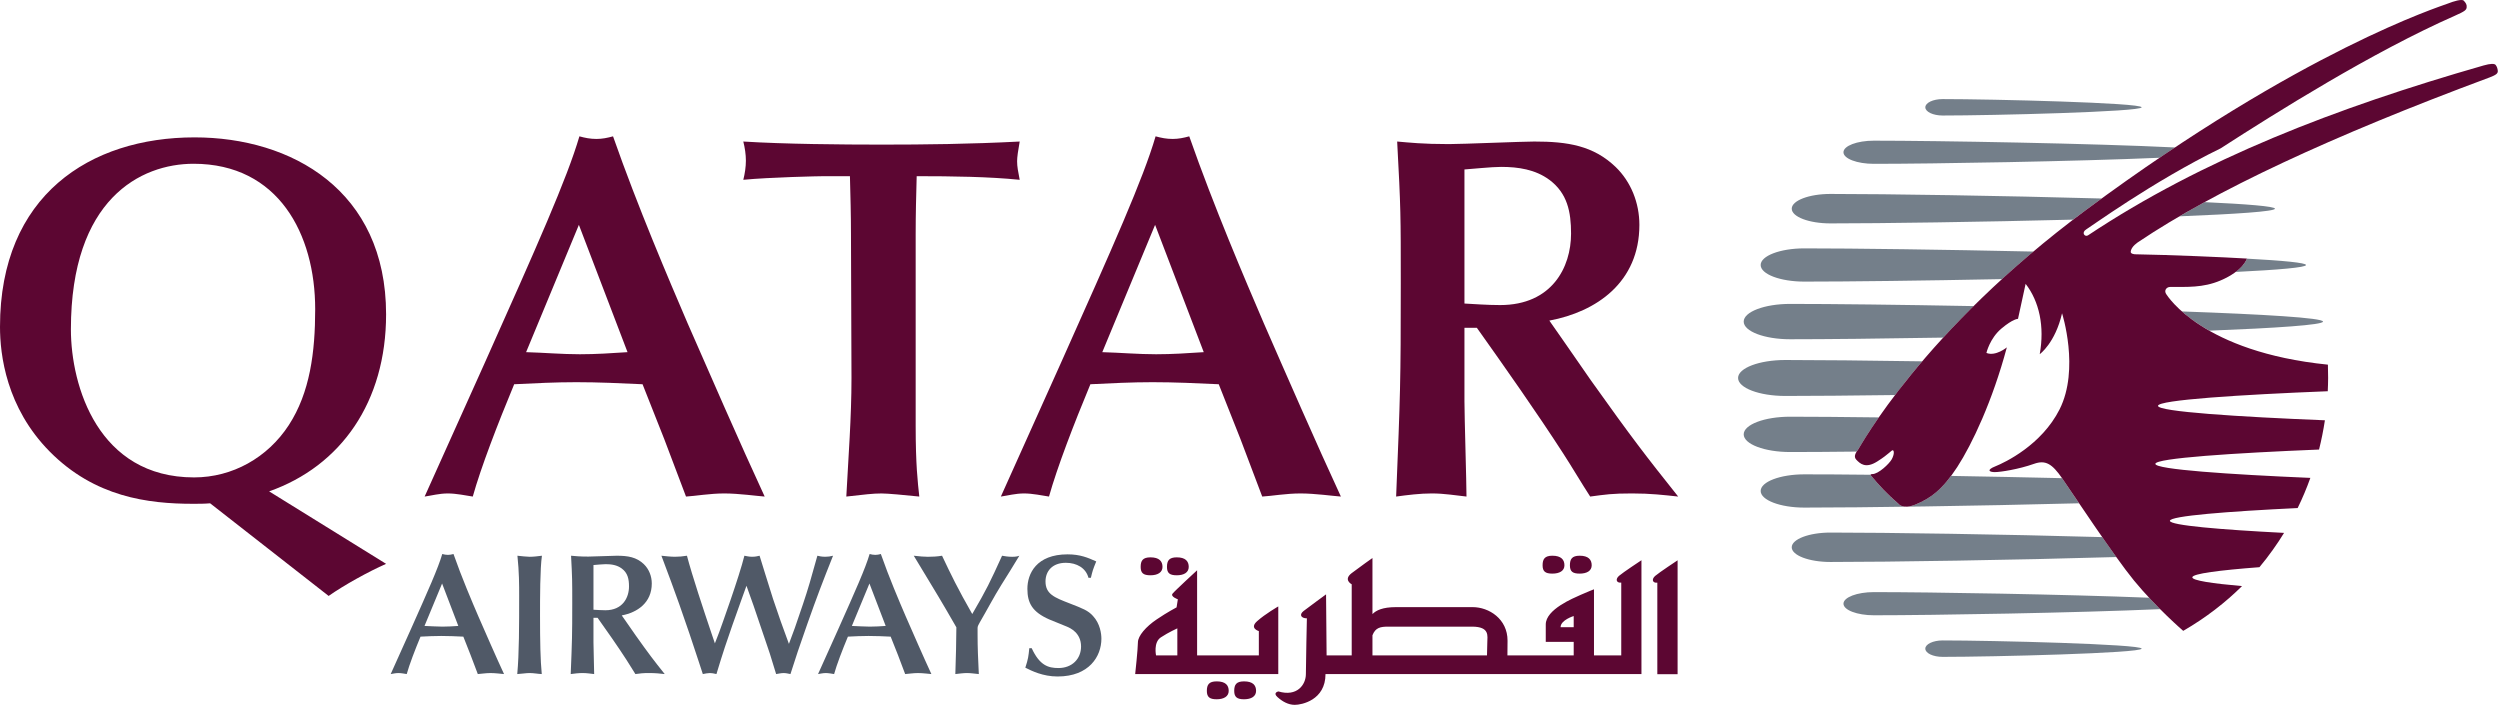 <svg width="227" height="64" viewBox="0 0 227 64" fill="none" xmlns="http://www.w3.org/2000/svg">
<g clip-path="url(#clip0_2007_5554)">
<path d="M41.614 56.835C41.13 56.868 40.66 56.898 40.174 56.898C39.625 56.898 39.093 56.851 38.545 56.835L40.142 52.983L41.614 56.835ZM43.385 61.205C43.667 61.189 44.106 61.113 44.543 61.113C44.982 61.113 45.531 61.189 45.766 61.205C45.061 59.686 44.026 57.32 43.432 55.957C42.867 54.643 41.928 52.45 41.177 50.303C41.005 50.35 40.846 50.383 40.675 50.383C40.487 50.383 40.33 50.35 40.158 50.303C39.783 51.587 38.872 53.624 37.292 57.166L35.475 61.205C35.693 61.174 35.914 61.113 36.179 61.113C36.429 61.113 36.729 61.174 36.931 61.205C37.181 60.313 37.682 59.012 38.182 57.807C38.81 57.775 39.437 57.745 40.062 57.745C40.736 57.745 41.395 57.775 42.071 57.807L42.726 59.468L43.385 61.205Z" fill="#505967"/>
<path d="M47.14 54.079C47.14 56.757 47.14 59.342 46.967 61.205C47.314 61.191 47.751 61.112 48.094 61.112C48.455 61.112 48.831 61.191 49.192 61.205C49.067 59.936 49.035 58.245 49.035 55.912C49.035 54.328 49.035 51.62 49.208 50.46C48.831 50.507 48.441 50.556 48.094 50.556C47.861 50.556 47.279 50.493 46.983 50.46C47.14 51.978 47.14 53.091 47.14 54.079Z" fill="#505967"/>
<path d="M56.455 55.88C57.882 55.613 59.182 54.72 59.182 52.983C59.182 52.324 58.931 51.681 58.462 51.226C57.79 50.585 57.02 50.46 56.002 50.46C55.642 50.46 53.824 50.538 53.418 50.538C52.619 50.538 52.211 50.493 51.852 50.46C51.96 52.481 51.96 52.7 51.96 54.753C51.96 57.774 51.944 58.119 51.821 61.205C52.166 61.159 52.542 61.112 52.899 61.112C53.293 61.112 53.636 61.173 53.95 61.205C53.95 60.798 53.887 58.778 53.887 58.323V56.099H54.263C55.11 57.289 56.079 58.668 56.879 59.906C57.114 60.265 57.459 60.846 57.694 61.205C58.164 61.142 58.352 61.112 58.964 61.112C59.527 61.112 59.919 61.159 60.356 61.205C59.37 59.969 58.945 59.42 57.71 57.681C57.474 57.352 57.13 56.835 56.894 56.507L56.455 55.88ZM53.887 51.306C54.122 51.289 54.702 51.226 55 51.226C55.516 51.226 56.035 51.306 56.455 51.62C57.004 52.026 57.114 52.59 57.114 53.249C57.114 54.265 56.535 55.411 54.969 55.411C54.561 55.411 54.185 55.378 53.887 55.363V51.306Z" fill="#505967"/>
<path d="M64.614 57.541C63.88 55.363 62.861 52.309 62.375 50.46C61.983 50.523 61.64 50.554 61.279 50.554C60.903 50.554 60.37 50.493 60.056 50.46C60.699 52.152 61.246 53.654 61.671 54.846C62.392 56.882 62.861 58.294 63.426 60.014L63.816 61.205C64.035 61.16 64.285 61.113 64.459 61.113C64.631 61.113 64.788 61.142 65.053 61.205C65.304 60.391 65.602 59.389 65.823 58.747C66.431 56.961 66.511 56.71 67.311 54.487L67.78 53.187C67.952 53.687 68.25 54.487 68.421 54.987C68.593 55.473 69.393 57.87 69.581 58.403C69.832 59.107 69.893 59.309 70.473 61.205C70.614 61.189 70.911 61.113 71.147 61.113C71.367 61.113 71.538 61.16 71.773 61.205C72.369 59.342 72.432 59.154 73.308 56.647C74.171 54.203 74.702 52.81 75.641 50.46C75.406 50.523 75.174 50.554 74.937 50.554C74.639 50.554 74.39 50.507 74.218 50.46C73.653 52.497 73.372 53.485 72.918 54.83C72.181 57.022 72.087 57.273 71.634 58.464C71.132 57.117 70.646 55.754 70.191 54.377C69.942 53.624 68.984 50.493 68.97 50.46C68.752 50.507 68.593 50.554 68.28 50.554C68.001 50.554 67.794 50.493 67.591 50.46C67.121 52.371 65.461 56.976 65.304 57.4L64.912 58.417L64.614 57.541Z" fill="#505967"/>
<path d="M80.42 56.835C79.934 56.868 79.465 56.898 78.978 56.898C78.43 56.898 77.897 56.851 77.35 56.835L78.946 52.983L80.42 56.835ZM82.189 61.205C82.473 61.189 82.912 61.113 83.349 61.113C83.788 61.113 84.337 61.189 84.57 61.205C83.866 59.686 82.832 57.32 82.236 55.957C81.671 54.643 80.732 52.45 79.981 50.303C79.809 50.35 79.652 50.383 79.479 50.383C79.293 50.383 79.135 50.35 78.962 50.303C78.587 51.587 77.678 53.624 76.096 57.166L74.279 61.205C74.5 61.174 74.718 61.113 74.984 61.113C75.235 61.113 75.531 61.174 75.737 61.205C75.986 60.313 76.489 59.012 76.99 57.807C77.615 57.775 78.242 57.745 78.868 57.745C79.542 57.745 80.199 57.775 80.873 57.807L81.532 59.468L82.189 61.205Z" fill="#505967"/>
<path d="M88.764 57.008C88.764 56.868 88.859 56.696 88.968 56.506C89.627 55.379 90.237 54.203 90.942 53.075C91.176 52.699 92.32 50.883 92.557 50.46C92.383 50.523 92.211 50.556 91.899 50.556C91.552 50.556 91.239 50.507 90.988 50.46C89.86 52.936 89.61 53.467 88.28 55.755C86.949 53.422 86.353 52.185 85.538 50.46C85.085 50.538 84.628 50.556 84.254 50.556C83.909 50.556 83.548 50.523 82.969 50.46C83.783 51.822 85.116 53.985 85.914 55.363L86.838 56.961C86.838 57.933 86.79 59.983 86.745 61.205C87.041 61.173 87.48 61.112 87.792 61.112C88.153 61.112 88.515 61.173 88.876 61.205C88.811 59.748 88.764 58.903 88.764 57.586V57.008Z" fill="#505967"/>
<path d="M93.46 58.857C93.383 59.608 93.365 59.812 93.099 60.625C93.663 60.908 94.683 61.425 96.028 61.425C98.895 61.425 100.007 59.594 100.007 57.995C100.007 57.556 99.897 56.63 99.24 55.926C98.786 55.425 98.315 55.254 97.11 54.783C95.733 54.25 94.932 53.937 94.932 52.794C94.932 51.87 95.543 51.102 96.78 51.102C97.766 51.102 98.599 51.572 98.833 52.465H99.052C99.193 51.87 99.225 51.745 99.538 50.977C98.77 50.633 98.08 50.335 96.937 50.335C94.101 50.335 93.287 52.09 93.287 53.466C93.287 54.768 93.743 55.567 95.261 56.24C95.698 56.428 96.437 56.709 96.874 56.898C97.172 57.022 98.16 57.46 98.16 58.699C98.16 59.827 97.343 60.658 96.108 60.658C95.183 60.658 94.399 60.423 93.679 58.857H93.46Z" fill="#505967"/>
<path d="M6.438 29.907C6.438 18.067 12.782 14.87 17.576 14.87C25.282 14.87 28.619 21.262 28.619 28.076C28.619 31.976 28.149 35.641 26.222 38.603C24.295 41.562 21.101 43.349 17.622 43.349C8.929 43.349 6.438 35.077 6.438 29.907ZM29.84 54.111C31.25 53.123 33.459 51.902 35.057 51.197L24.437 44.616C30.968 42.314 35.057 36.486 35.057 28.545C35.057 17.269 26.457 12.474 17.669 12.474C8.178 12.474 0 17.737 0 29.674C0 32.209 0.564 37.004 4.511 40.999C8.6 45.135 13.44 45.745 17.529 45.745C18.045 45.745 18.561 45.745 19.08 45.7L29.84 54.111Z" fill="#5C0632"/>
<path d="M56.98 31.976C55.521 32.072 54.113 32.166 52.654 32.166C51.011 32.166 49.413 32.023 47.77 31.976L52.563 20.416L56.98 31.976ZM62.29 45.087C63.135 45.04 64.452 44.805 65.766 44.805C67.085 44.805 68.726 45.04 69.433 45.087C67.318 40.529 64.217 33.433 62.43 29.343C60.738 25.397 57.919 18.817 55.664 12.379C55.147 12.521 54.676 12.616 54.16 12.616C53.596 12.616 53.126 12.521 52.61 12.379C51.481 16.234 48.756 22.343 44.01 32.962L38.557 45.087C39.215 44.994 39.874 44.805 40.672 44.805C41.423 44.805 42.318 44.994 42.928 45.087C43.679 42.407 45.186 38.508 46.688 34.889C48.566 34.797 50.446 34.703 52.326 34.703C54.347 34.703 56.321 34.797 58.344 34.889L60.315 39.872L62.29 45.087Z" fill="#5C0632"/>
<path d="M83.143 21.262C83.143 19.476 83.188 17.691 83.235 15.997C86.478 15.997 89.816 16.046 92.588 16.326C92.447 15.575 92.353 15.154 92.353 14.636C92.353 14.26 92.447 13.647 92.588 12.851C88.077 13.084 83.941 13.131 80.04 13.131C76.421 13.131 71.205 13.084 67.492 12.851C67.635 13.415 67.727 14.025 67.727 14.589C67.727 15.154 67.635 15.764 67.492 16.326C69.891 16.093 74.402 15.997 74.824 15.997H77.174C77.221 17.832 77.268 19.476 77.268 21.215L77.315 34.325C77.315 37.898 77.034 41.517 76.845 45.087C78.536 44.9 79.242 44.806 80.04 44.806C80.605 44.806 82.108 44.947 83.472 45.087C83.329 43.773 83.143 42.221 83.143 38.65V21.262Z" fill="#5C0632"/>
<path d="M109.3 31.976C107.843 32.072 106.433 32.166 104.977 32.166C103.331 32.166 101.734 32.023 100.088 31.976L104.883 20.416L109.3 31.976ZM114.61 45.087C115.455 45.04 116.772 44.805 118.088 44.805C119.403 44.805 121.048 45.04 121.753 45.087C119.638 40.529 116.537 33.433 114.751 29.343C113.059 25.397 110.239 18.817 107.984 12.379C107.467 12.521 106.996 12.616 106.48 12.616C105.916 12.616 105.446 12.521 104.928 12.379C103.802 16.234 101.076 22.343 96.328 32.962L90.878 45.087C91.535 44.994 92.195 44.805 92.993 44.805C93.744 44.805 94.636 44.994 95.249 45.087C96.002 42.407 97.504 38.508 99.008 34.889C100.886 34.797 102.766 34.703 104.648 34.703C106.669 34.703 108.643 34.797 110.662 34.889L112.636 39.872L114.61 45.087Z" fill="#5C0632"/>
<path d="M140.68 29.111C144.955 28.312 148.856 25.634 148.856 20.416C148.856 18.442 148.104 16.515 146.692 15.154C144.673 13.227 142.37 12.851 139.315 12.851C138.234 12.851 132.784 13.084 131.561 13.084C129.163 13.084 127.942 12.943 126.863 12.851C127.191 18.912 127.191 19.569 127.191 25.725C127.191 34.797 127.144 35.828 126.769 45.087C127.802 44.947 128.93 44.804 130.01 44.804C131.184 44.804 132.219 44.994 133.158 45.087C133.158 43.864 132.972 37.804 132.972 36.44V29.767H134.101C136.637 33.338 139.552 37.474 141.948 41.187C142.652 42.269 143.685 44.008 144.389 45.087C145.8 44.9 146.365 44.804 148.196 44.804C149.888 44.804 151.064 44.947 152.379 45.087C149.419 41.375 148.152 39.731 144.438 34.514C143.732 33.526 142.699 31.976 141.993 30.99L140.68 29.111ZM132.972 15.387C133.676 15.342 135.414 15.154 136.308 15.154C137.859 15.154 139.408 15.387 140.68 16.326C142.323 17.549 142.652 19.24 142.652 21.215C142.652 24.27 140.913 27.7 136.214 27.7C134.991 27.7 133.864 27.605 132.972 27.561V15.387Z" fill="#5C0632"/>
<path d="M210.928 29.201C210.928 29.503 206.674 29.787 200.602 30.025C199.529 29.417 198.716 28.806 198.12 28.279C205.484 28.539 210.928 28.86 210.928 29.201Z" fill="#747F8A"/>
<path d="M206.566 18.949C206.566 19.201 203 19.438 197.903 19.642C198.634 19.215 199.386 18.785 200.177 18.354C204.027 18.532 206.566 18.737 206.566 18.949Z" fill="#747F8A"/>
<path d="M168.586 41.004C166.226 41.032 164.156 41.044 162.54 41.044C160.213 41.044 158.328 40.327 158.328 39.438C158.328 38.554 160.213 37.837 162.54 37.837C164.6 37.837 167.391 37.859 170.592 37.9C169.354 39.687 168.766 40.761 168.711 40.829C168.675 40.88 168.629 40.941 168.586 41.004Z" fill="#747F8A"/>
<path d="M169.857 43.152C170.634 44.091 171.381 44.881 172.379 45.745C172.379 45.745 172.756 46.283 173.899 45.822C175.062 45.348 176.048 44.704 177.16 43.213C180.405 43.268 183.847 43.34 187.235 43.417C187.514 43.823 188.08 44.663 188.778 45.699C179.333 45.944 169.082 46.09 163.831 46.09C161.644 46.09 159.869 45.411 159.869 44.58C159.869 43.744 161.644 43.07 163.831 43.07C165.43 43.07 167.491 43.081 169.849 43.108C169.847 43.13 169.857 43.152 169.857 43.152Z" fill="#747F8A"/>
<path d="M166.203 51.028C164.262 51.028 162.689 50.431 162.689 49.694C162.689 48.956 164.262 48.357 166.203 48.357C171.338 48.357 181.865 48.513 190.88 48.769C191.315 49.391 191.749 50.011 192.161 50.58C182.879 50.853 171.581 51.028 166.203 51.028Z" fill="#747F8A"/>
<path d="M196.146 55.311C188.574 55.644 175.556 55.867 170.146 55.867C168.624 55.867 167.387 55.391 167.387 54.816C167.387 54.236 168.624 53.764 170.146 53.764C175.321 53.764 187.472 53.968 195.141 54.273C195.487 54.645 195.826 54.995 196.146 55.311Z" fill="#747F8A"/>
<path d="M176.393 58.151C180.86 58.151 194.458 58.489 194.458 58.896C194.458 59.31 180.858 59.644 176.393 59.644C175.522 59.644 174.818 59.31 174.818 58.896C174.818 58.489 175.522 58.151 176.393 58.151Z" fill="#747F8A"/>
<path d="M176.442 30.655C170.819 30.751 165.782 30.804 162.539 30.804C160.214 30.804 158.328 30.088 158.328 29.201C158.328 28.315 160.214 27.595 162.539 27.595C166.305 27.595 172.494 27.667 179.203 27.794C178.206 28.78 177.284 29.74 176.442 30.655Z" fill="#747F8A"/>
<path d="M204.02 23.484C207.314 23.663 209.387 23.859 209.387 24.063C209.387 24.287 206.878 24.502 202.996 24.693C203.825 24.069 204.007 23.525 204.02 23.484Z" fill="#747F8A"/>
<path d="M163.832 25.57C161.643 25.57 159.868 24.896 159.868 24.062C159.868 23.229 161.643 22.552 163.832 22.552C168.321 22.552 176.463 22.662 184.63 22.842C183.628 23.687 182.678 24.523 181.781 25.343C174.613 25.487 167.799 25.57 163.832 25.57Z" fill="#747F8A"/>
<path d="M188.241 19.943C179.89 20.155 170.843 20.285 166.202 20.285C164.261 20.285 162.69 19.688 162.69 18.949C162.69 18.211 164.261 17.61 166.202 17.61C171.325 17.61 181.827 17.77 190.83 18.024C190.381 18.35 189.93 18.677 189.472 19.018C189.055 19.329 188.644 19.634 188.241 19.943Z" fill="#747F8A"/>
<path d="M170.146 14.876C168.623 14.876 167.386 14.407 167.386 13.825C167.386 13.245 168.623 12.773 170.146 12.773C175.889 12.773 190.214 13.027 197.489 13.389C197.025 13.694 196.56 14.009 196.092 14.325C188.509 14.653 175.544 14.876 170.146 14.876Z" fill="#747F8A"/>
<path d="M162.106 35.953C159.738 35.953 157.816 35.224 157.816 34.319C157.816 33.42 159.738 32.688 162.106 32.688C165.074 32.688 169.516 32.732 174.539 32.809C173.595 33.919 172.775 34.948 172.073 35.87C168.073 35.923 164.577 35.953 162.106 35.953Z" fill="#747F8A"/>
<path d="M174.819 9.744C174.819 9.331 175.523 8.997 176.393 8.997C180.859 8.997 194.459 9.331 194.459 9.744C194.459 10.153 180.86 10.489 176.393 10.489C175.523 10.489 174.819 10.153 174.819 9.744Z" fill="#747F8A"/>
<path d="M211.374 33.111C211.405 33.925 211.4 34.733 211.36 35.524C203.448 35.838 195.945 36.315 195.945 36.851C195.945 37.378 203.28 37.85 211.101 38.162C210.963 39.065 210.786 39.951 210.569 40.819C202.86 41.134 195.706 41.598 195.706 42.12C195.706 42.624 202.385 43.077 209.781 43.392C209.442 44.336 209.058 45.253 208.627 46.131C202.275 46.437 197.026 46.845 197.026 47.29C197.026 47.705 201.612 48.09 207.393 48.386C207.068 48.914 206.729 49.432 206.375 49.921C205.999 50.454 205.59 50.982 205.157 51.501C201.543 51.776 199.062 52.088 199.062 52.422C199.062 52.709 200.839 52.977 203.576 53.217C202.082 54.695 200.317 56.077 198.236 57.282C198.236 57.282 195.785 55.172 193.763 52.707C191.96 50.509 188.134 44.714 187.234 43.417C186.333 42.12 185.74 41.741 184.686 42.117C183.274 42.618 181.632 42.868 181.127 42.868C180.622 42.868 180.345 42.672 181.191 42.337C182.035 41.997 185.37 40.422 187.011 37.169C188.855 33.505 187.234 28.445 187.234 28.445C186.615 31.15 185.207 32.16 185.207 32.16C185.661 29.648 185.166 27.371 183.926 25.773L183.234 28.953C183.234 28.953 182.802 28.931 181.731 29.831C180.661 30.733 180.367 32.047 180.367 32.047C181.209 32.385 182.221 31.54 182.221 31.54C180.928 36.38 179.073 40.321 177.72 42.404C176.368 44.488 175.254 45.274 173.899 45.824C172.756 46.282 172.38 45.744 172.38 45.744C171.381 44.882 170.635 44.091 169.857 43.152C169.857 43.152 169.794 43.042 170.004 43.046C170.561 43.053 171.552 42.102 171.768 41.707C172.016 41.254 171.989 40.907 171.865 40.883C171.743 40.863 171.531 41.222 170.457 41.9C169.39 42.575 168.899 42.106 168.543 41.73C168.267 41.431 168.538 41.061 168.711 40.829C168.874 40.622 174.523 30.087 189.471 19.019C209.061 4.514 221.571 0.598 222.288 0.315C222.761 0.129 223.534 -0.117 223.71 0.063C223.904 0.267 224 0.43 223.973 0.667C223.948 0.902 223.823 1.023 222.917 1.422C215.397 4.735 206.618 10.258 201.631 13.472C195.497 16.46 189.641 20.728 189.428 20.83C188.956 21.123 189.304 21.55 189.589 21.371C199.947 14.482 212.09 9.789 225.51 5.944C226.151 5.762 226.502 5.762 226.609 5.903C226.73 6.06 226.781 6.239 226.8 6.437C226.818 6.683 226.614 6.813 226.063 7.028C211.646 12.384 201.021 17.359 194.186 21.957C194.186 21.957 193.479 22.384 193.47 22.878C193.467 23.066 193.849 23.088 193.849 23.088C197.27 23.149 201.844 23.349 204.02 23.477C204.02 23.477 203.71 24.579 201.626 25.466C200.017 26.153 198.528 26.043 197.054 26.056C196.726 26.049 196.449 26.38 196.711 26.733C196.842 26.909 199.978 31.957 211.374 33.111Z" fill="#5C0632"/>
<path d="M106.902 59.513H104.97C104.97 59.513 104.71 58.324 105.409 57.87C106.112 57.408 106.902 57.054 106.902 57.054V59.513ZM116.068 55.063C116.068 55.063 114.894 55.737 114.151 56.399C113.412 57.054 114.303 57.303 114.303 57.303V59.513H108.697V51.781C108.697 51.781 106.654 53.66 106.463 53.909C106.266 54.175 106.949 54.417 106.949 54.417L106.833 55.149C106.833 55.149 106.019 55.571 105.032 56.239C104.05 56.899 103.323 57.741 103.323 58.324C103.323 58.909 103.075 61.204 103.075 61.204H116.068V55.063ZM104.464 52.236C105.104 52.236 105.555 51.983 105.555 51.474C105.555 50.963 105.256 50.607 104.464 50.607C103.76 50.607 103.572 50.914 103.572 51.474C103.572 52.038 103.816 52.236 104.464 52.236ZM106.853 52.236C107.499 52.236 107.937 51.983 107.937 51.474C107.937 50.963 107.641 50.607 106.853 50.607C106.146 50.607 105.961 50.914 105.961 51.474C105.961 52.038 106.204 52.236 106.853 52.236ZM110.474 61.869C109.775 61.869 109.582 62.169 109.582 62.732C109.582 63.29 109.829 63.494 110.474 63.494C111.113 63.494 111.567 63.24 111.567 62.732C111.567 62.219 111.272 61.869 110.474 61.869ZM112.957 61.869C112.258 61.869 112.067 62.169 112.067 62.732C112.067 63.29 112.321 63.494 112.957 63.494C113.606 63.494 114.052 63.24 114.052 62.732C114.052 62.219 113.759 61.869 112.957 61.869ZM140.955 52.084C141.6 52.084 142.051 51.838 142.051 51.328C142.051 50.822 141.754 50.459 140.955 50.459C140.258 50.459 140.068 50.767 140.068 51.328C140.068 51.889 140.317 52.084 140.955 52.084ZM143.437 52.084C144.077 52.084 144.526 51.838 144.526 51.328C144.526 50.822 144.228 50.459 143.437 50.459C142.735 50.459 142.548 50.767 142.548 51.328C142.548 51.889 142.788 52.084 143.437 52.084ZM150.289 52.294C149.94 52.597 150.042 52.959 150.485 52.909V61.215H152.326V50.875C152.326 50.875 150.633 51.993 150.289 52.294ZM142.892 56.952H141.7C141.7 56.298 142.892 55.936 142.892 55.936V56.952ZM135.048 58.324C135.048 58.625 135.034 59.116 135.019 59.513H124.619V57.684C124.891 56.98 125.349 56.899 126.057 56.899H133.66C135.302 56.899 135.048 57.763 135.048 58.324ZM147.21 52.899V59.513H144.734V53.508C144.734 53.508 144.228 53.702 143.533 54.009C142.845 54.321 140.355 55.333 140.355 56.7V58.28H142.892V59.513H136.874C136.879 59.223 136.885 58.796 136.885 58.17C136.885 56.2 135.206 55.127 133.712 55.127H126.755C125.537 55.127 124.949 55.422 124.619 55.759V50.668C124.619 50.668 123.533 51.432 122.735 52.038C121.938 52.645 122.735 53.053 122.735 53.053V59.513H120.455L120.406 53.968C120.406 53.968 118.82 55.127 118.365 55.48C117.921 55.831 118.168 56.145 118.665 56.145C118.665 56.145 118.574 60.239 118.574 61.204C118.574 62.176 117.769 63.287 116.081 62.782C116.081 62.782 115.544 62.885 115.99 63.29C116.433 63.693 116.97 64 117.57 64C118.168 64 120.356 63.588 120.356 61.204H149.044V50.869C149.044 50.869 147.356 51.983 147.008 52.286C146.658 52.589 146.76 52.953 147.21 52.899Z" fill="#5C0632"/>
</g>
<defs>
<clipPath id="clip0_2007_5554">
<rect width="226.801" height="64" fill="white"/>
</clipPath>
</defs>
</svg>
